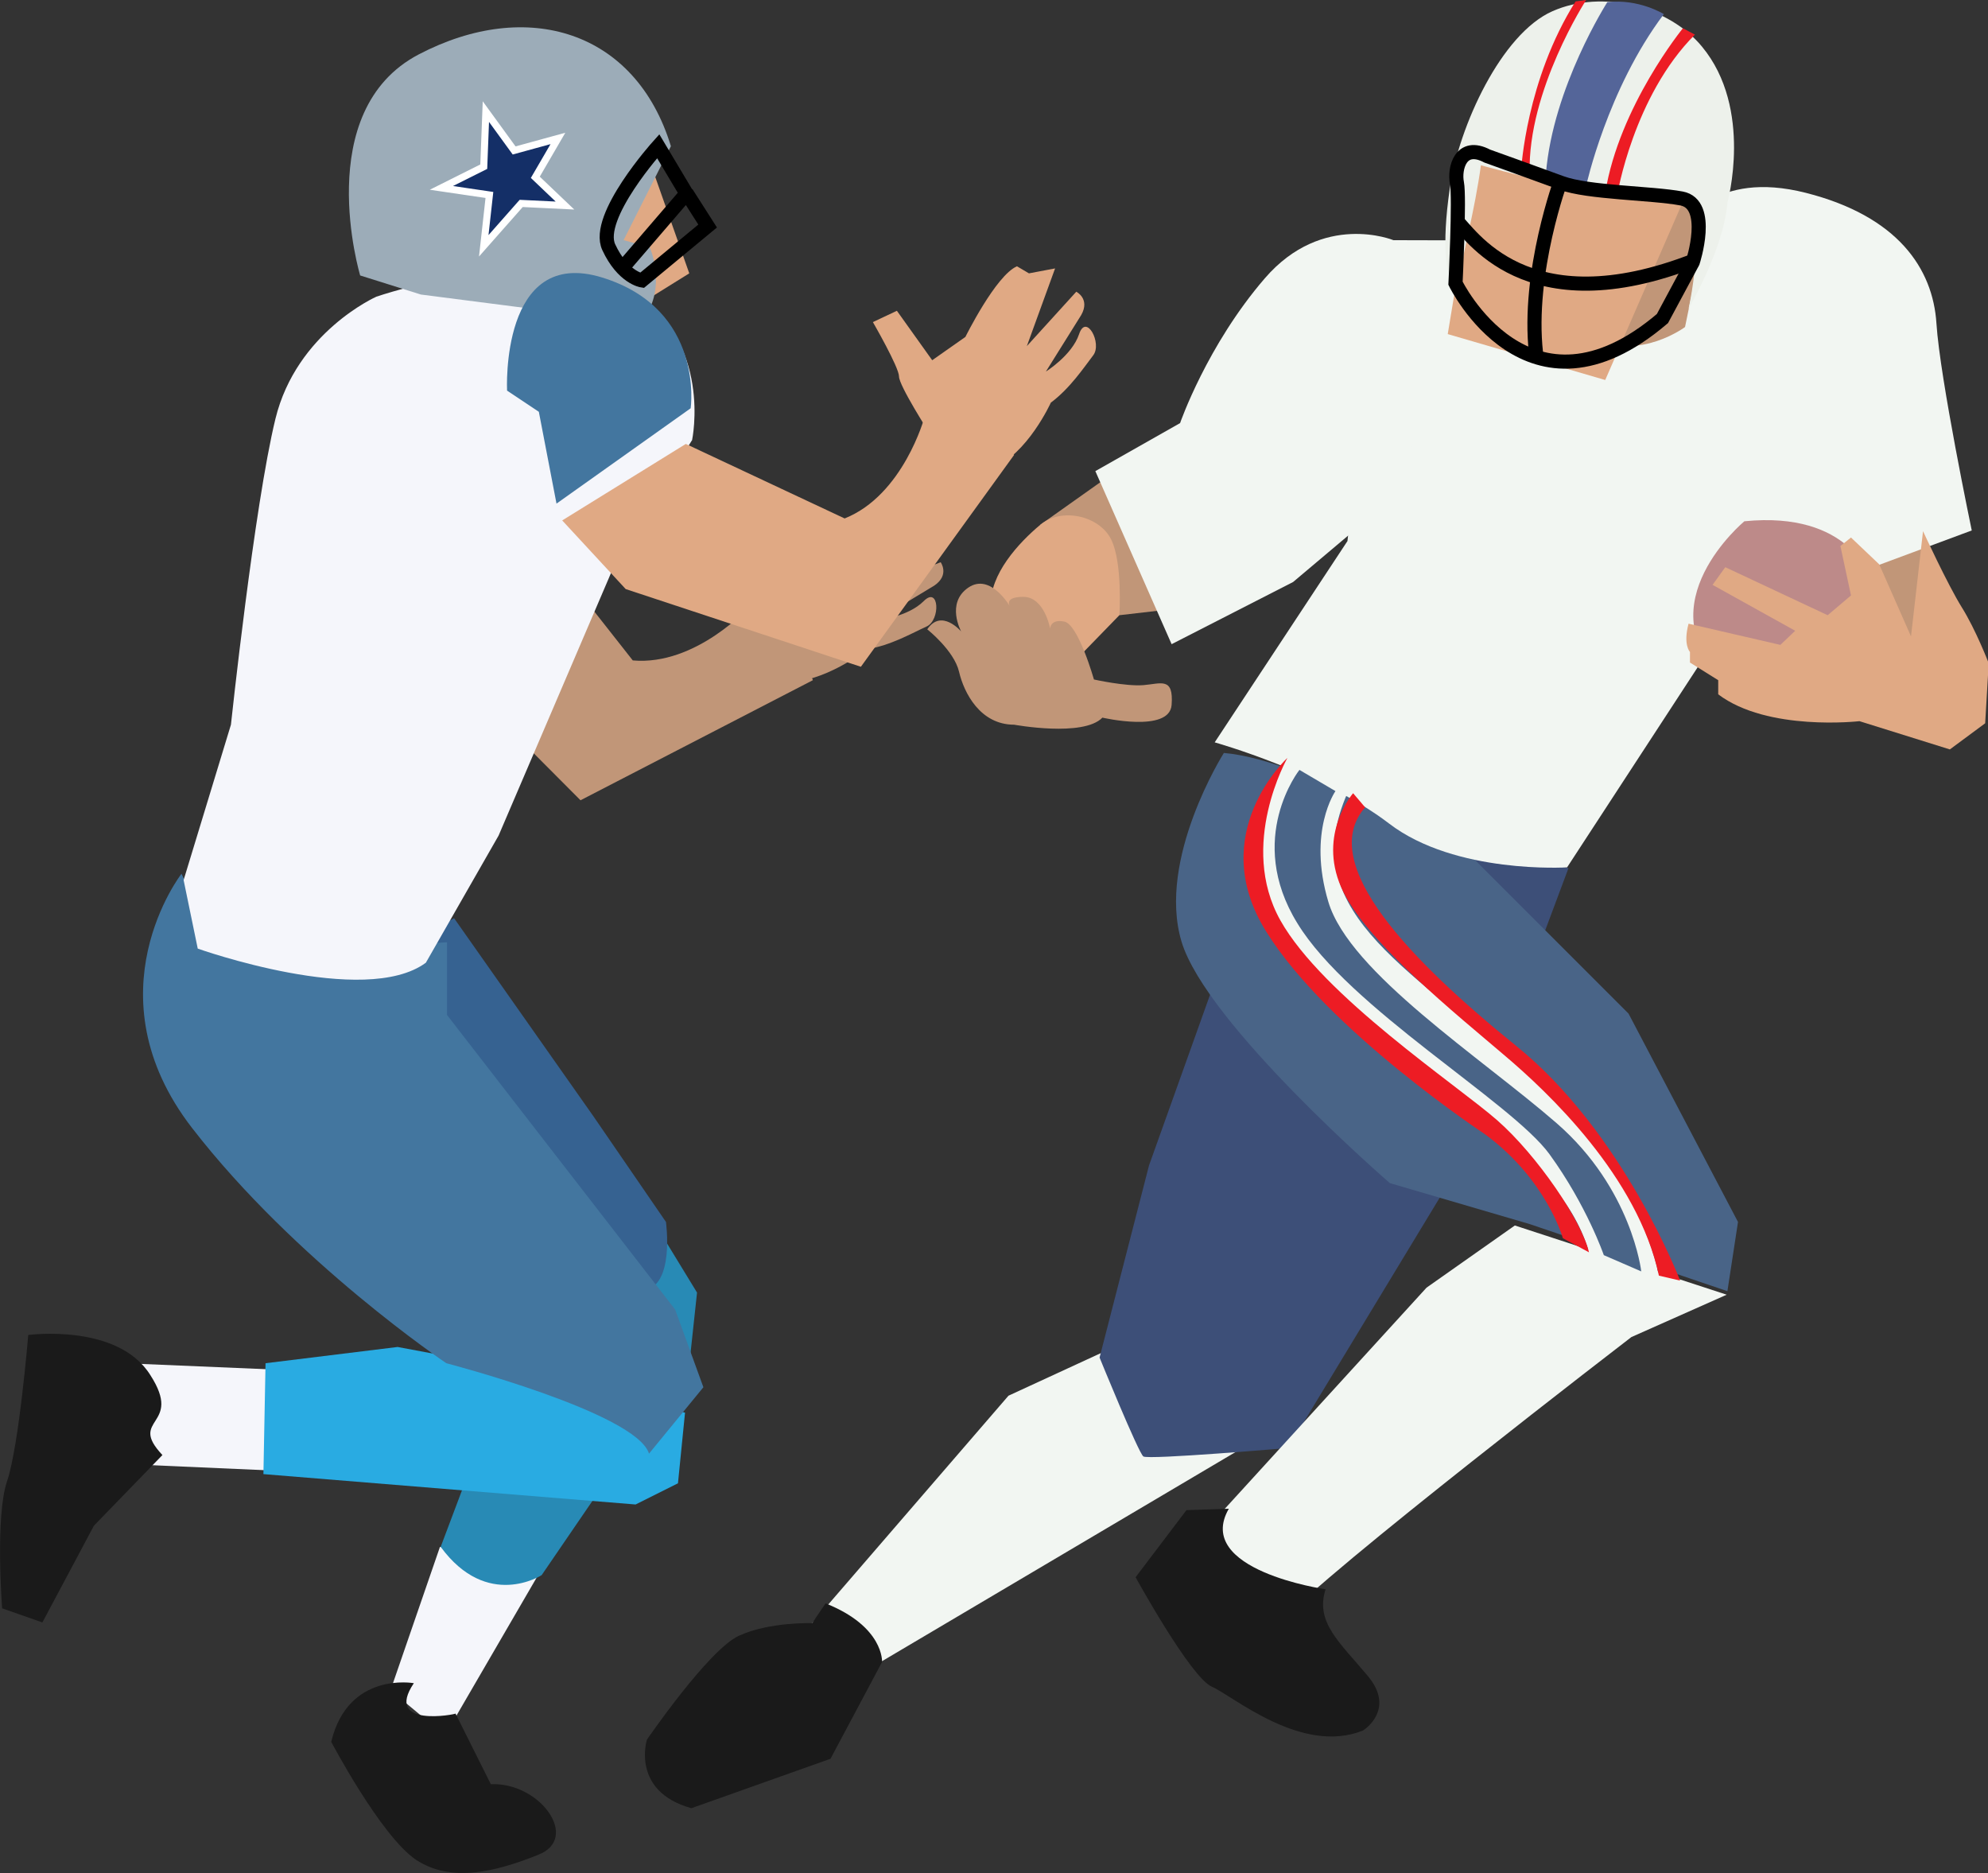 <?xml version="1.0" encoding="utf-8"?>
<!-- Generator: Adobe Illustrator 19.0.0, SVG Export Plug-In . SVG Version: 6.00 Build 0)  -->
<!DOCTYPE svg PUBLIC "-//W3C//DTD SVG 1.1//EN" "http://www.w3.org/Graphics/SVG/1.1/DTD/svg11.dtd">
<svg version="1.1" id="Layer_1" xmlns="http://www.w3.org/2000/svg" xmlns:xlink="http://www.w3.org/1999/xlink" x="0px" y="0px"
	 viewBox="0 0 281.5 265.2" style="enable-background:new 0 0 281.5 265.2;" xml:space="preserve">
<rect x="0" y="0" width="281.5" height="265.2" fill="#333333" stroke="none"/>
<style type="text/css">
	.st0{fill:#C19678;}
	.st1{fill:#E0A984;}
	.st2{fill:#F5F6FB;}
	.st3{fill:#288AB5;}
	.st4{fill:#366291;}
	.st5{fill:#F2F6F2;}
	.st6{fill:#3D4F78;}
	.st7{fill:#29ABE2;}
	.st8{fill:#43769F;}
	.st9{fill:#1A1A1A;}
	.st10{fill:#9CACB8;}
	.st11{fill:#496487;}
	.st12{fill:#BD8A89;}
	.st13{fill:none;stroke:#000000;stroke-width:2;stroke-miterlimit:10;}
	.st14{fill:#EDF1EB;}
	.st15{fill:#546599;}
	.st16{fill:#ED1C24;}
	.st17{fill:#142F67;stroke:#FFFFFF;stroke-miterlimit:10;}
</style>
<g>
	<path class="st0" d="M50.4,63.9l7,24.5l24.8,24.9l32.9-17c0,0-2.6-8.1-8.9-10.5c0,0-7.6,8.5-16.6,7.7L73,72.4
		C73,72.4,65.5,62.9,50.4,63.9z"/>
	<path class="st0" d="M105.7,88.2c0,0-0.9-7.9-0.3-9.1c0.6-1.2,0.2-8.5,0.2-8.5l3.7,0l1.3,8.5l5.7-0.9c0,0,7.8-5.8,11.1-5.6l1,1.6
		l3.6,1.1l-8.5,8l9.7-3.7c0,0,1.3,1.8-0.9,3.3l-8.1,4.9c0,0,4.3-0.4,6.6-2.7c2.2-2.2,2.4,2.7,0.4,3.6s-5.1,2.7-8.4,3.2
		c0,0-6.3,5-11.7,4.6L105.7,88.2z"/>
	<polygon class="st1" points="91,20 97.6,38.7 88.6,44.3 81.6,28.7 	"/>
	<polygon class="st2" points="41,208.3 18.3,207.3 13,199.7 17.6,193 41.3,194 	"/>
	<polygon class="st2" points="76.6,222.3 63,245.7 55.3,239.3 62.3,219 	"/>
	<path class="st3" d="M94,175.3l4.7,7.7l-1,9.3l-21,30.7c0,0-7.7,5-14.3-4l11.3-30L94,175.3z"/>
	<path class="st4" d="M59.3,132.7l5-2.7L84,158l10.3,15c0,0,1.3,9.3-3.3,9.7C86.3,183,58.3,142,58.3,142L59.3,132.7z"/>
	<polygon class="st5" points="160.8,189.3 142.8,197.6 115,229.8 122.5,236.6 178.8,203.3 	"/>
	<path class="st6" d="M173.5,134.8l-10.8,30.2l-7,27.2c0,0,5.5,13.5,6.2,14s20.5-1.2,20.5-1.2l23.5-38.8l16.2-43.3l-19-3.9
		L173.5,134.8z"/>
	<path class="st5" d="M244.5,183.3l-13.5,6c0,0-44,33.8-49.2,40l-8.2-2.5l-0.8-12.5l29.2-32l12.5-8.8L244.5,183.3z"/>
	<polygon class="st0" points="264.6,75.3 265.3,91.7 271.6,95.7 273.6,82.3 270.6,71.7 	"/>
	<path class="st0" d="M157.6,67l-10.3,7.3l11.2,12.8L168,86C168,86,164.6,70.3,157.6,67z"/>
	<path class="st1" d="M151.5,94.3l7-7.2c0,0,0.5-7.5-1.2-10.8s-7-4.5-10-2s-7.2,7-7,11.5S151.5,94.3,151.5,94.3z"/>
	<polygon class="st7" points="37.6,193 37.3,208.7 90,213 96,210 97,200 68.6,193 56.3,190.7 	"/>
	<path class="st8" d="M91.9,205.8l7.7-9.4l-4-11l-32.3-41.7v-10.3c0,0-32.2,2.7-37.6-9.7c0,0-13.2,17,1.5,36S63.2,193,63.2,193
		S90.1,200,91.9,205.8z"/>
	<path class="st9" d="M23,206l-9.7,10L6,229.7l-5.7-2c0,0-1-13,0.7-18S4,189,4,189s12.7-1.7,17.3,5.7C26,202,18,200.7,23,206z"/>
	<path class="st9" d="M58.6,238.3c0,0-9.3-1.7-11.7,8.3c0,0,7,13.3,12,16.7c5,3.3,11.3,1.7,17.3-0.7c6-2.3,0.3-10.3-6.7-10l-5-10
		C64.6,242.7,54.3,244.7,58.6,238.3z"/>
	<path class="st2" d="M60.3,136.3l10.3-18L87,80l11-17.7c0,0,3-14-8.7-21.3s-36,1-36,1S42,47,39,59.3s-6.3,43.3-6.3,43.3l-6.7,22
		l2,9.7C28,134.3,51.6,142.7,60.3,136.3z"/>
	<path class="st1" d="M71.3,64.7l17.3,18.7l33.3,11l21.7-30c0,0-6-6-12.7-5.3c0,0-3,11-11.3,14.3L95.3,62C95.3,62,84.3,57,71.3,64.7
		z"/>
	<path class="st1" d="M131.6,61.3c0,0-4.3-6.7-4.3-8c0-1.3-3.7-7.7-3.7-7.7L127,44l5,7l4.7-3.3c0,0,4.3-8.7,7.3-10l1.7,1l3.7-0.7
		l-4,11l7-7.7c0,0,2,1,0.7,3.3l-5,8c0,0,3.7-2.3,4.7-5.3s3.3,1.3,2,3c-1.3,1.7-3.3,4.7-6,6.7c0,0-3.3,7.3-8.3,9.3L131.6,61.3z"/>
	<path class="st10" d="M59.6,41.7L51,39c0,0-7-23.3,8.3-31.3S90,4.3,95,20.7L88.3,34l3.7,1c0,0,2.7,6-1.3,10.7L59.6,41.7z"/>
	<path class="st11" d="M173.3,106.6c0,0-9.5,15-6,26.7s29.5,34.2,29.5,34.2l19.8,5.8l28,9.5l1.5-9.8l-15.5-29.5l-22-22
		C208.5,121.6,185.3,107.6,173.3,106.6z"/>
	<path class="st9" d="M174,213.6l-6,0.2l-7.2,9.5c0,0,7.8,14.2,10.8,15.5s12.7,9.7,21.4,6.2c0,0,4.7-2.9,0.7-7.7s-7.5-7.6-6-12.3
		C187.6,225,169,222.3,174,213.6z"/>
	<path class="st5" d="M172,105.1l18.8-28.5l4.8-42.6l38.5,0.1l14-7l4.8,48.2l-31,47.5c0,0-15.8,1-25.2-6.2S172,105.1,172,105.1z"/>
	<path class="st5" d="M197.3,34c0,0-10-4.1-18.2,5.4s-12,20.5-12,20.5l-12,6.8l10.8,24.5l17.2-8.8l17.2-14.5L197.3,34z"/>
	<path class="st5" d="M238.5,31.8c0,0,4.2-7.8,17.2-4.5s18,10.7,18.5,18.5s5,29.3,5,29.3l-17.5,6.5l-13.5-6L238.5,31.8z"/>
	<path class="st12" d="M264.8,81.8c0,0-2.8-9.5-17.8-8c0,0-14.2,11.8-2.8,22.5S272,98.6,264.8,81.8z"/>
	<path class="st9" d="M115,229.8c0,0-6.1-0.2-10.4,1.8c-4.3,2-13,14.7-13,14.7s-2.3,7.3,6.3,9.7l19.7-7l7.3-13.7c0,0,0.3-5-8-8.3
		L115,229.8z"/>
	<path class="st13" d="M88,38.1l9.2-10.7l-4-6.7c0,0-9,10-7,14.3s4.7,4.7,4.7,4.7l9.3-7.7l-3-4.7"/>
	<path class="st0" d="M131.3,89.1c0,0,3.8,3,4.5,6s3,7.5,7.8,7.5c0,0,9.8,1.8,12.5-1c0,0,9.5,2.2,9.8-1.8s-1.5-3-4-2.8s-7-0.8-7-0.8
		s-2.2-7.8-4.2-8.2s-2,1-2,1s-0.8-4.5-3.8-4.5s-1.8,1.5-1.8,1.5s-2.8-5-6-2.8s-1,6.2-1,6.2S133.3,86.1,131.3,89.1z"/>
	<path class="st1" d="M272.3,75.2c0,0,3.5,7.6,5.5,10.8s3.8,7.9,3.8,7.9l-0.5,8.5l-5,3.7l-12.8-4c0,0-13,1.5-20-3.8v-2l-4-2.5v-1.5
		c0,0-1-1-0.2-4l13,3l2.1-2l-11.7-6.5l1.8-2.5l14.5,6.8l3.3-2.8l-1.5-7l1.5-1.2l4,3.8l4.5,10.2L272.3,75.2z"/>
	<path class="st0" d="M242.3,28.3l-3.7,18c0,0-6.3,4.7-12.7,1.7l13.8-22.9L242.3,28.3z"/>
	<polygon class="st1" points="209.5,20.1 205,47.3 227.3,53.8 239.8,25.1 	"/>
	<path class="st14" d="M244.6,28.7c0,0,3.7-13.3-3.6-22.1c-4.6-5.6-14-8.2-21.2-5s-13.2,16.2-14.5,25s-0.2,12-0.2,12s2-0.5,2-1.5
		s1.7-7.2,2.6-13.7c0,0,19.7,5.5,26.4,4.8s3,15.5,3,15.5S244.1,35.2,244.6,28.7z"/>
	<path class="st13" d="M206.1,31.1c2,1.7,9.8,15.2,34,5.7"/>
	<path class="st13" d="M221.1,25.3c0,0-4.9,13.2-3.6,24.7"/>
	<path class="st15" d="M224.6,26.3c0,0,3-13.7,11-24.3c0,0-3.5-2.2-8-1.7c0,0-7.7,12-8.7,24.3C219,24.7,223.6,26.7,224.6,26.3z"/>
	<path class="st16" d="M238.3,4c0,0-9,11-11,23.3l1.7,0.3c0,0,2.3-14,11-22.7L238.3,4z"/>
	<path class="st16" d="M224.6,0c0,0-8.3,12.8-8,24.5l-1.2-0.5c0,0,0.7-12.7,7.7-23.8L224.6,0z"/>
	<path class="st13" d="M210.6,22.1c-3.8-2-4.7,1.8-4.3,3.8c0.4,2-0.2,14.2-0.2,14.2s10.3,21.2,29.3,5l4.3-8c0,0,2.7-8.2-1.6-9
		c-4.3-0.8-13.2-0.8-17-2.2S210.6,22.1,210.6,22.1z"/>
	<path class="st5" d="M182.3,107.3c0,0-10.7,14.3,3.3,30s35,25,39.3,39.7l10,3.7c0,0-2-14.3-19-29.3s-33-22.7-24.7-40L182.3,107.3z"
		/>
	<path class="st11" d="M184,109c0,0-7.7,9.7-0.3,21.7c7.3,12,30.3,25.3,35.7,32.7c5.3,7.3,7.7,14.3,7.7,14.3l5.3,2.3
		c0,0-1.3-11.7-12-21c-10.7-9.3-29.3-21.3-32.3-31.3s1-15.7,1-15.7L184,109z"/>
	<path class="st16" d="M182.3,107.3c0,0-7,12.3-1,23s25,23.3,30.7,28.3s12,14.3,13,18.7l-3.7-2c0,0-2.3-8.3-11-14.7
		c0,0-22.3-14.7-31-28.7C170.6,118,182.3,107.3,182.3,107.3z"/>
	<path class="st16" d="M191.6,112.3c0,0-5,5.7-1.7,13.3s16.7,18.3,23,23.7c6.3,5.3,19,17.3,22,31.3l3,0.7c0,0-8-21-23.3-33.3
		c-14.6-11.8-28.3-25.7-21.3-33.7L191.6,112.3z"/>
	<path class="st2" d="M98,62.3L77.8,74.8c0,0-10.5-9.5-10.5-11c0-1.5,8.5-10,8.5-10L98,62.3z"/>
	<path class="st8" d="M78.8,71.3l19-13.5c0,0,2-14-12.5-18.5s-13.5,16-13.5,16l4.5,3L78.8,71.3z"/>
	<polygon class="st17" points="68.8,15.8 68.5,23.6 62.5,26.6 69.3,27.6 68.5,34.8 73.8,28.8 80,29.1 75.8,25.1 79,19.6 72.8,21.3 	
		"/>
</g>
</svg>
